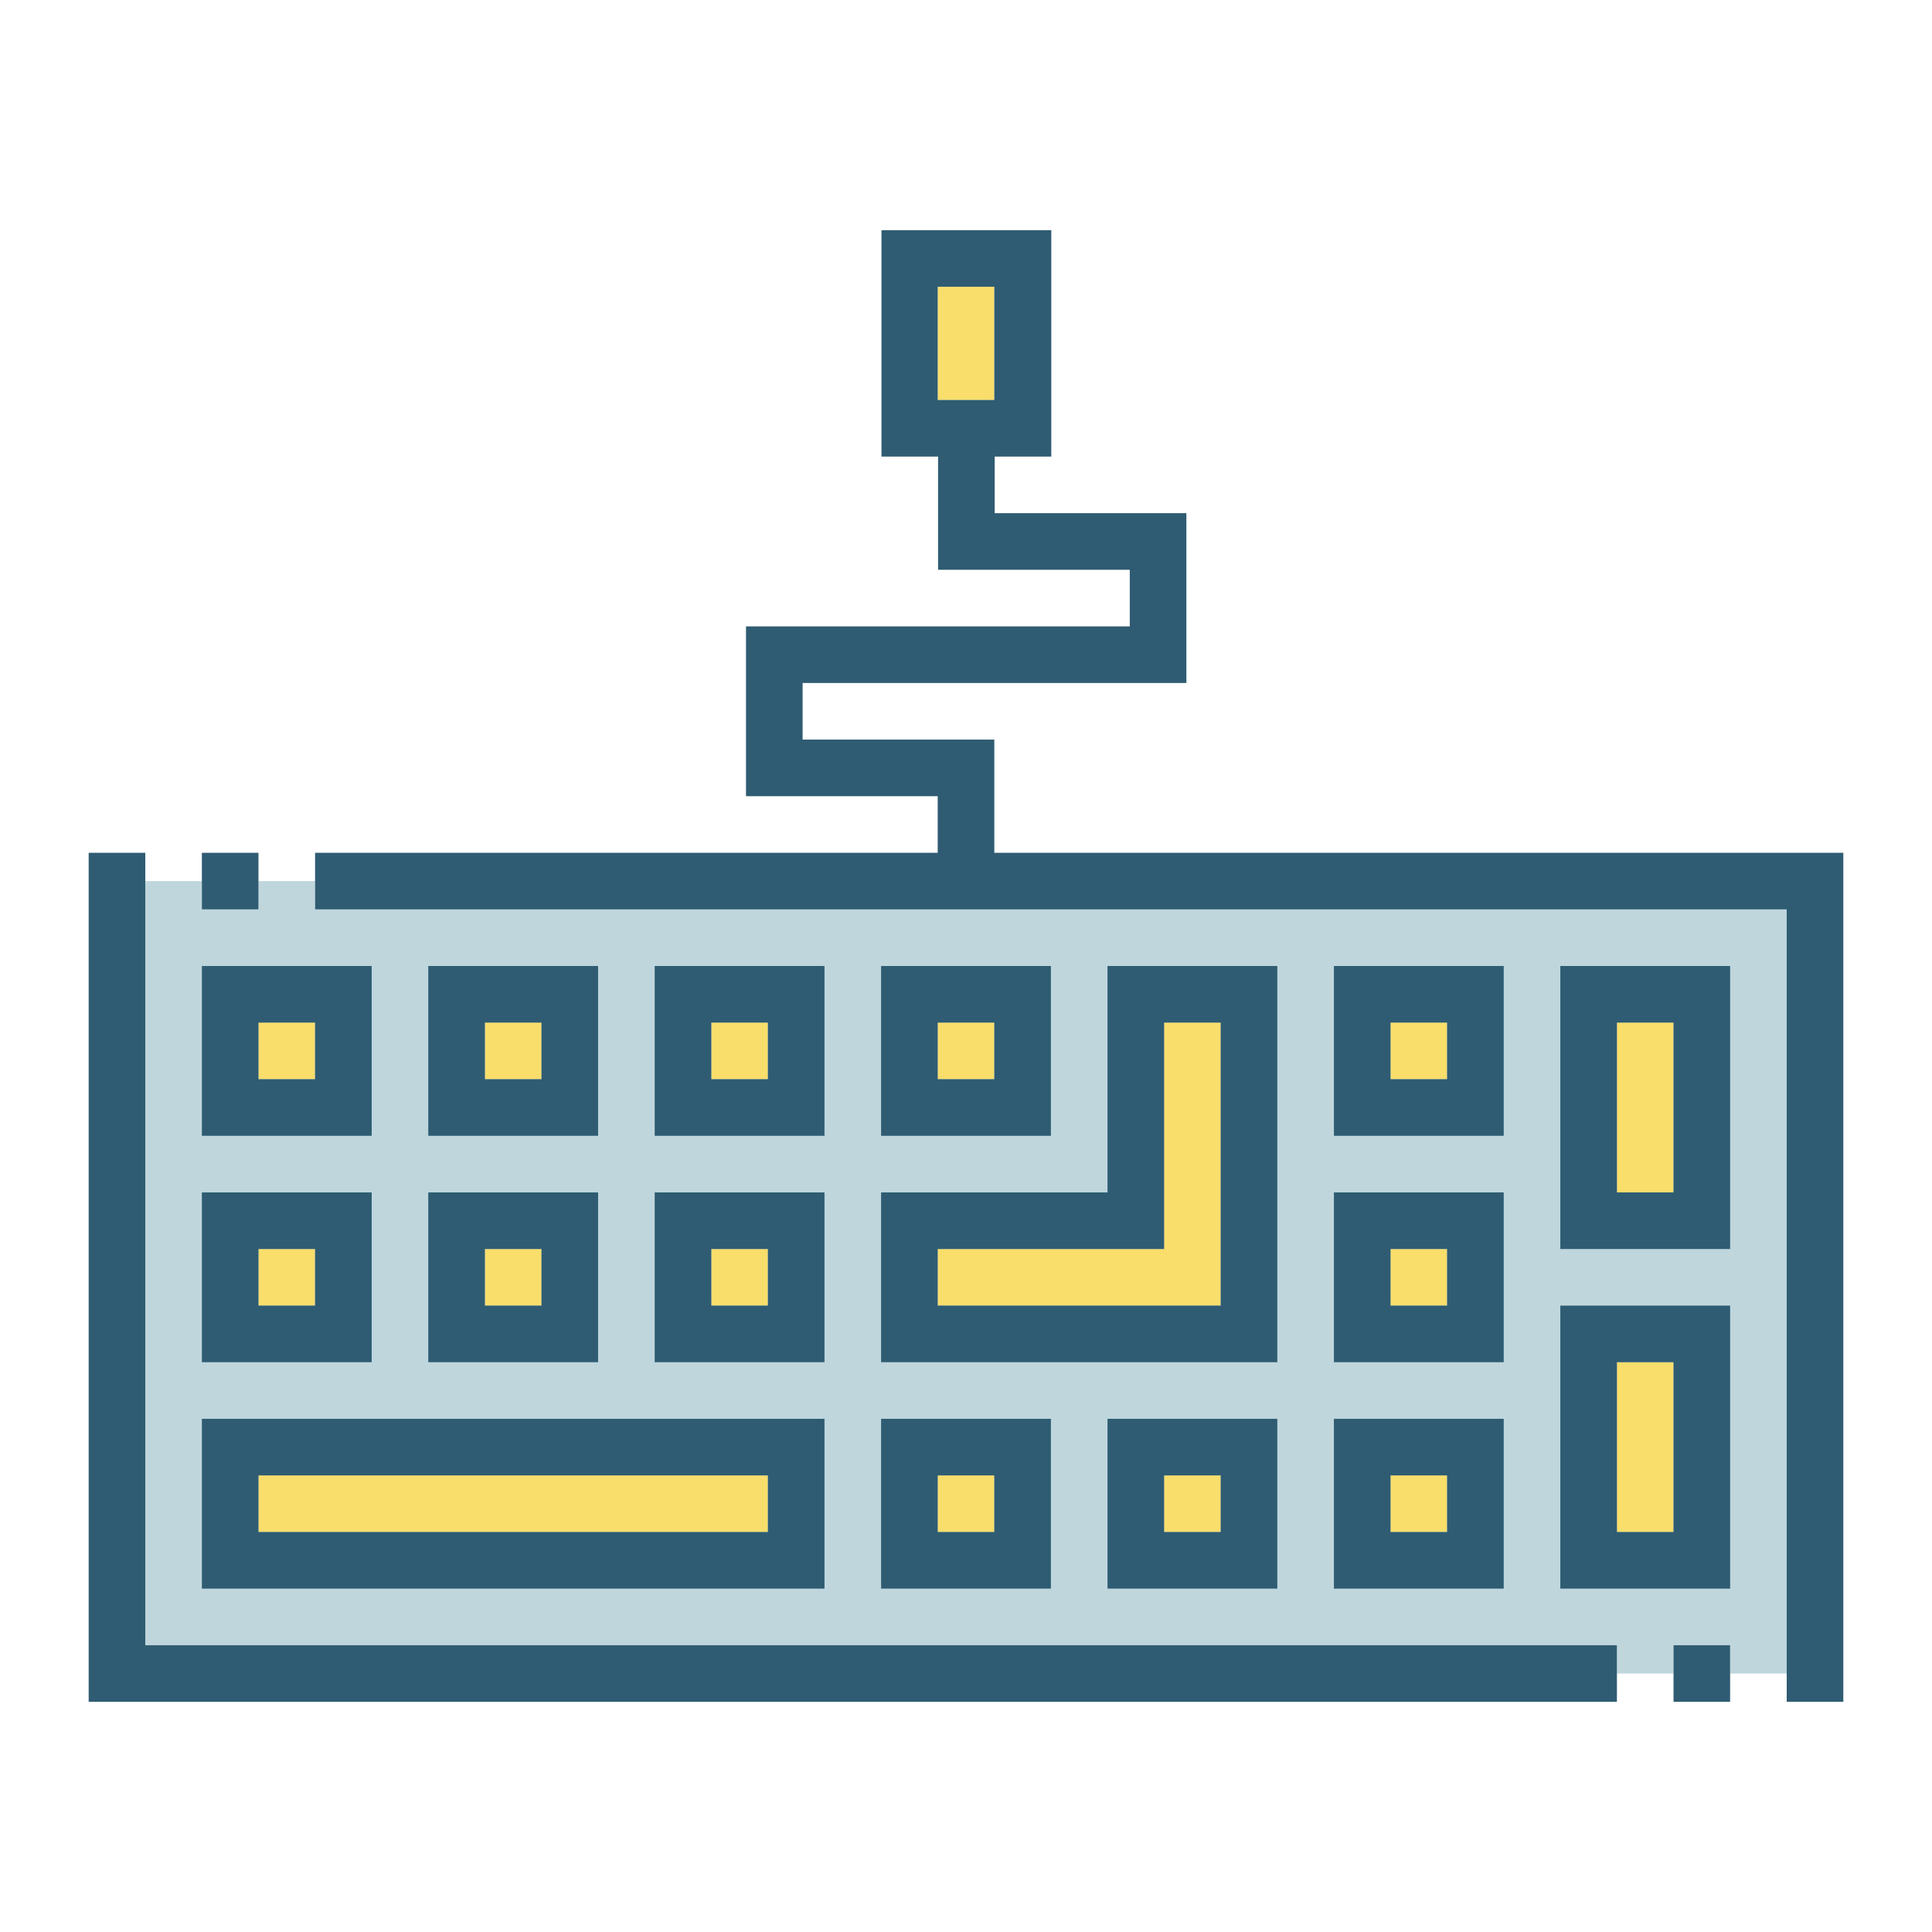 <?xml version="1.0" encoding="utf-8"?>
<!-- Generator: Adobe Illustrator 24.0.1, SVG Export Plug-In . SVG Version: 6.00 Build 0)  -->
<svg version="1.1" id="Layer_1" xmlns="http://www.w3.org/2000/svg" xmlns:xlink="http://www.w3.org/1999/xlink" x="0px" y="0px"
	 viewBox="0 0 512 512" style="enable-background:new 0 0 512 512;" xml:space="preserve">
<style type="text/css">
	.st0{fill:#F9DE6B;}
	.st1{fill:#BFD6DD;}
	.st2{fill:#2F5C72;}
</style>
<g>
	<rect x="248.5" y="76" class="st0" width="15" height="30"/>
	<polygon class="st1" points="53.5,233.5 38.5,233.5 38.5,436 428.5,436 428.5,443.5 443.5,443.5 443.5,436 458.5,436 458.5,443.5 
		473.5,443.5 473.5,241 83.5,241 83.5,233.5 68.5,233.5 68.5,241 53.5,241 	"/>
	<g>
		<rect x="428.5" y="271" class="st0" width="15" height="45"/>
		<rect x="368.5" y="271" class="st0" width="15" height="15"/>
		<rect x="368.5" y="331" class="st0" width="15" height="15"/>
		<rect x="428.5" y="361" class="st0" width="15" height="45"/>
		<rect x="368.5" y="391" class="st0" width="15" height="15"/>
		<rect x="248.5" y="271" class="st0" width="15" height="15"/>
		<polygon class="st0" points="308.5,271 323.5,271 323.5,346 248.5,346 248.5,331 308.5,331 		"/>
		<rect x="308.5" y="391" class="st0" width="15" height="15"/>
		<rect x="248.5" y="391" class="st0" width="15" height="15"/>
		<rect x="188.5" y="271" class="st0" width="15" height="15"/>
		<rect x="188.5" y="331" class="st0" width="15" height="15"/>
		<rect x="128.5" y="271" class="st0" width="15" height="15"/>
		<rect x="128.5" y="331" class="st0" width="15" height="15"/>
		<rect x="68.5" y="391" class="st0" width="135" height="15"/>
		<rect x="68.5" y="271" class="st0" width="15" height="15"/>
		<rect x="68.5" y="331" class="st0" width="15" height="15"/>
	</g>
	<g>
		<path class="st2" d="M413.5,331h45v-75h-45V331z M428.5,271h15v45h-15V271z"/>
		<path class="st2" d="M398.5,256h-45v45h45V256z M383.5,286h-15v-15h15V286z"/>
		<path class="st2" d="M353.5,361h45v-45h-45V361z M368.5,331h15v15h-15V331z"/>
		<path class="st2" d="M413.5,421h45v-75h-45V421z M428.5,361h15v45h-15V361z"/>
		<path class="st2" d="M353.5,421h45v-45h-45V421z M368.5,391h15v15h-15V391z"/>
		<path class="st2" d="M233.5,256v45h45v-45H233.5z M263.5,286h-15v-15h15V286z"/>
		<path class="st2" d="M233.5,361h105V256h-45v60h-60V361z M248.5,331h60v-60h15v75h-75V331z"/>
		<path class="st2" d="M338.5,421v-45h-45v45H338.5z M308.5,391h15v15h-15V391z"/>
		<path class="st2" d="M233.5,421h45v-45h-45V421z M248.5,391h15v15h-15V391z"/>
		<path class="st2" d="M218.5,256h-45v45h45V256z M203.5,286h-15v-15h15V286z"/>
		<path class="st2" d="M173.5,361h45v-45h-45V361z M188.5,331h15v15h-15V331z"/>
		<path class="st2" d="M158.5,256h-45v45h45V256z M143.5,286h-15v-15h15V286z"/>
		<path class="st2" d="M113.5,361h45v-45h-45V361z M128.5,331h15v15h-15V331z"/>
		<path class="st2" d="M218.5,376h-165v45h165V376z M203.5,406h-135v-15h135V406z"/>
		<path class="st2" d="M98.5,256h-45v45h45V256z M83.5,286h-15v-15h15V286z"/>
		<path class="st2" d="M98.5,316h-45v45h45V316z M83.5,346h-15v-15h15V346z"/>
		<rect x="53.5" y="226" class="st2" width="15" height="15"/>
		<path class="st2" d="M263.5,226v-30h-50.8v-15h101.7v-45h-50.8v-15h15V61h-45v60h15v30h50.8v15H197.7v45h50.8v15h-165v15h390v210
			h15V226H263.5z M248.5,76h15v30h-15V76z"/>
		<polygon class="st2" points="38.5,226 23.5,226 23.5,451 428.5,451 428.5,436 38.5,436 		"/>
		<rect x="443.5" y="436" class="st2" width="15" height="15"/>
	</g>
</g>
</svg>
